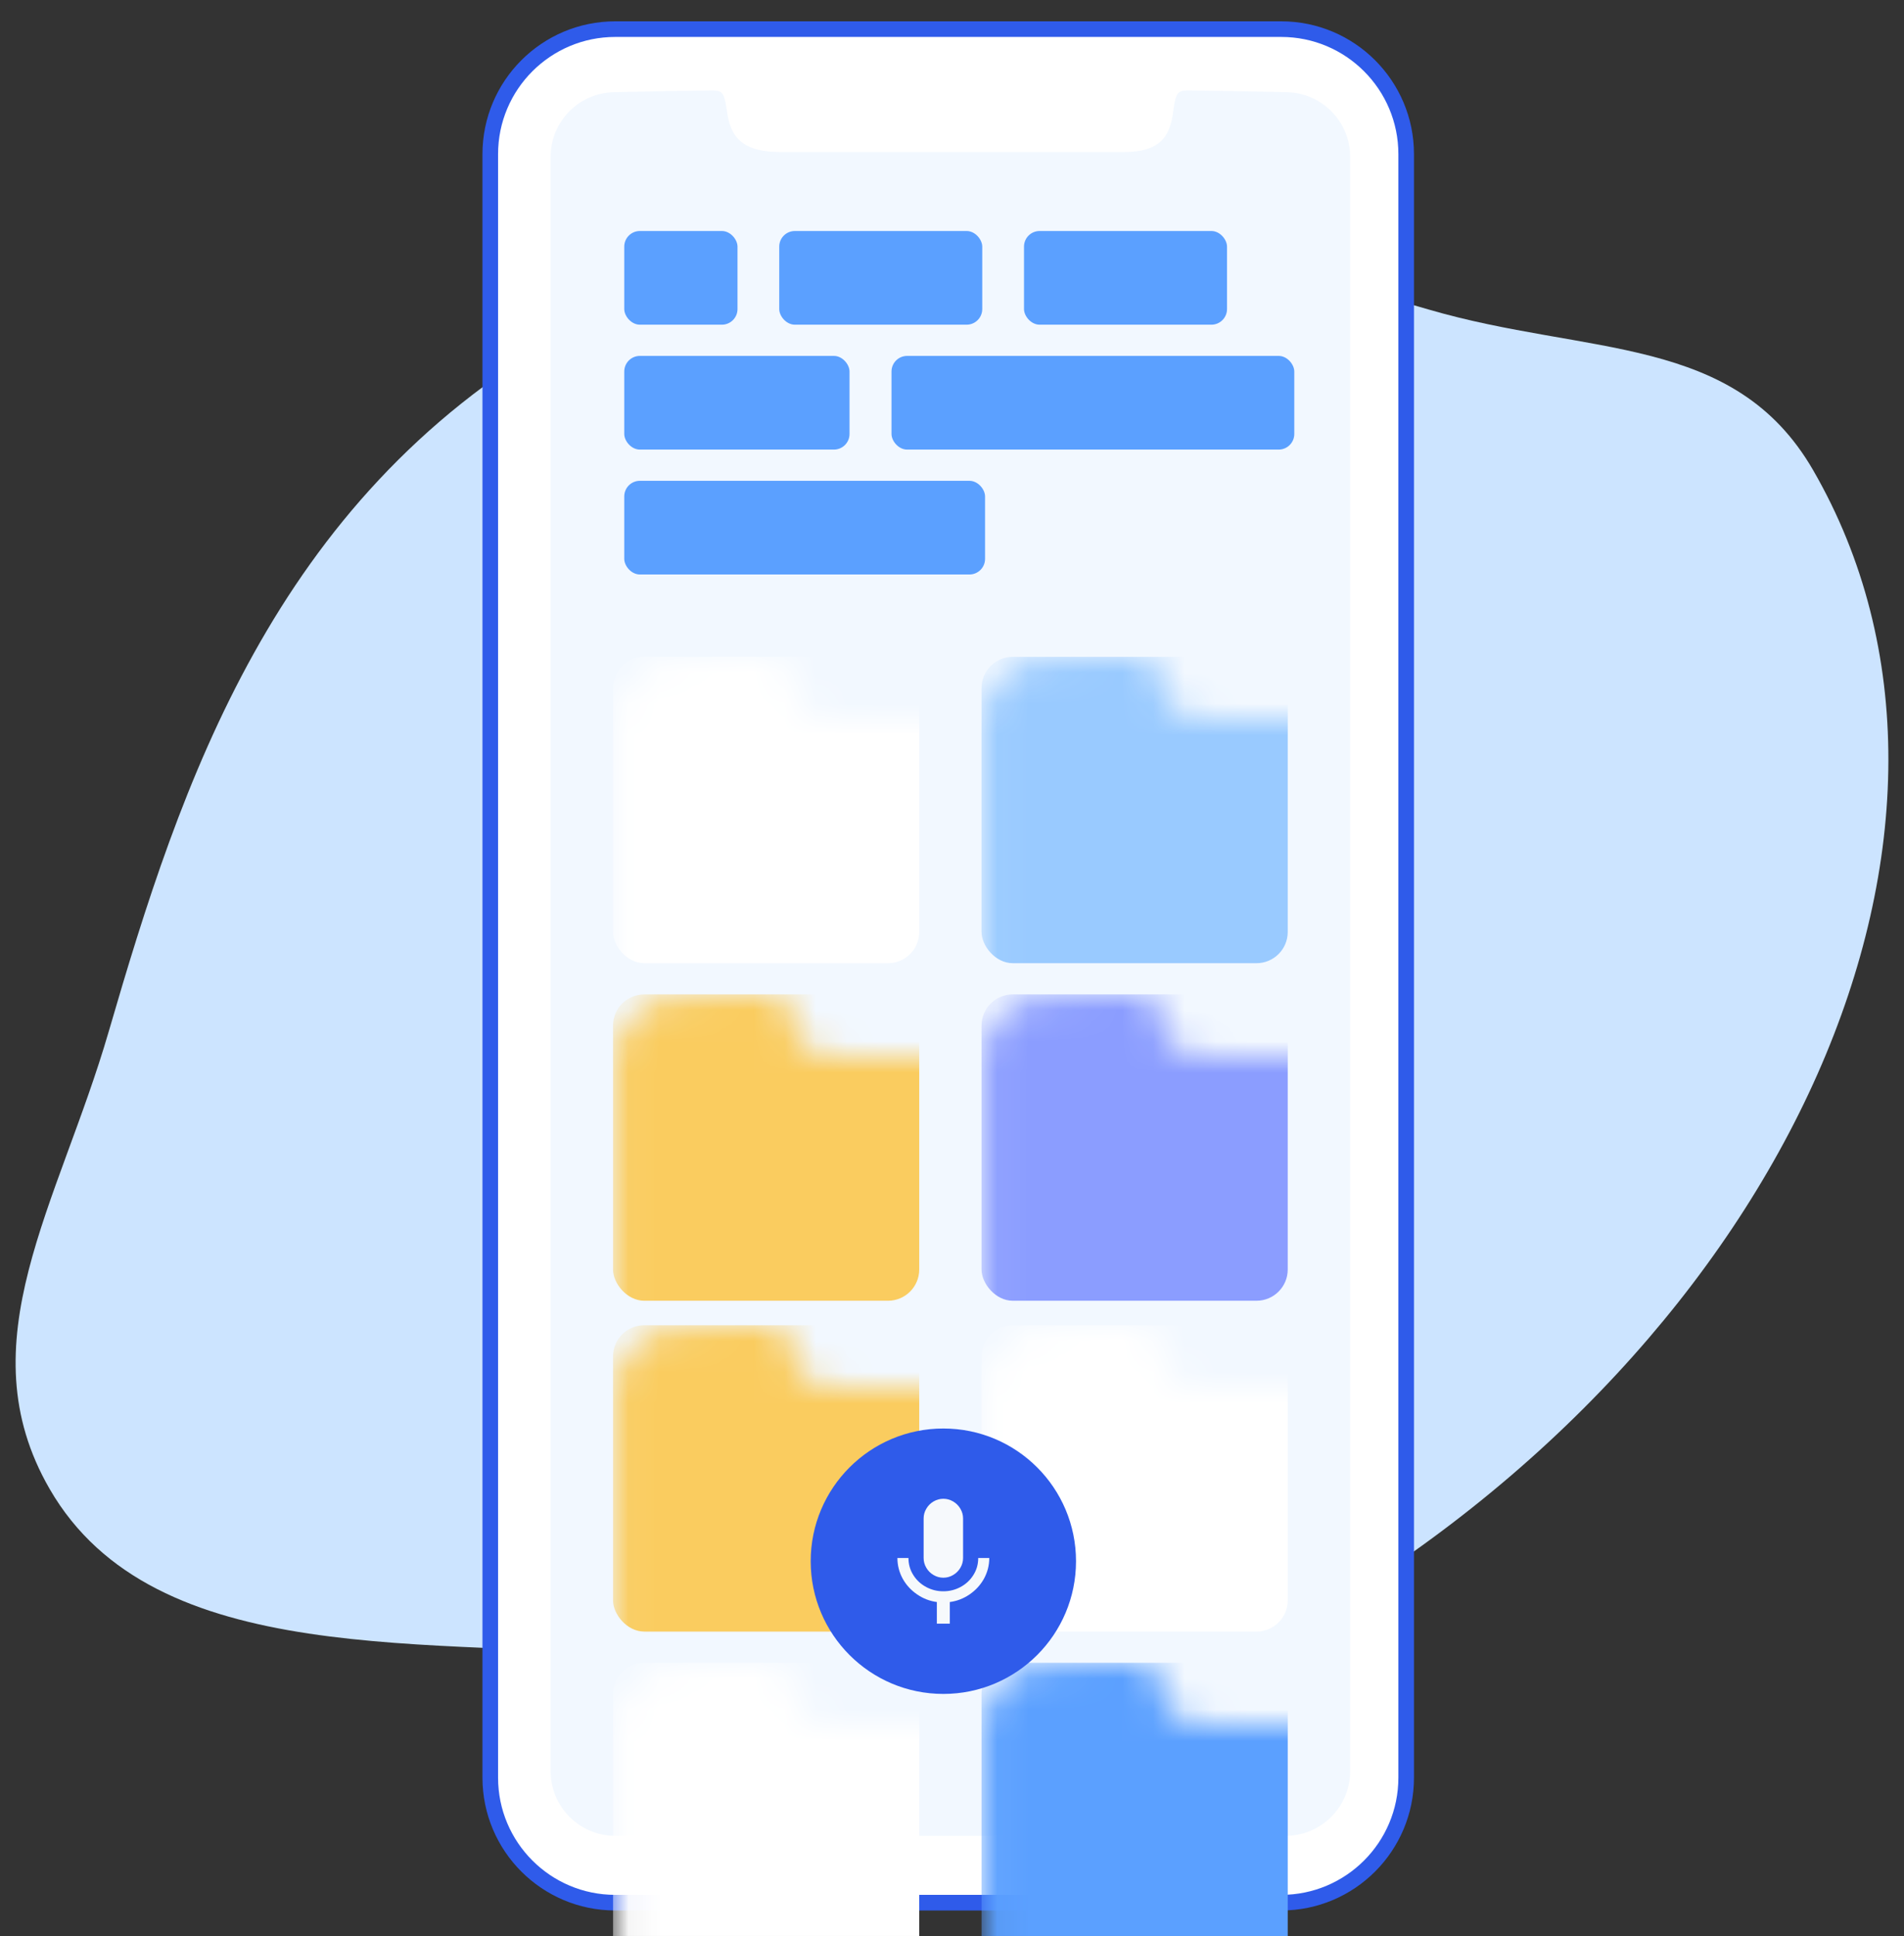 <?xml version="1.0" encoding="UTF-8"?>
<svg width="61px" height="62px" viewBox="0 0 61 62" version="1.1" xmlns="http://www.w3.org/2000/svg" xmlns:xlink="http://www.w3.org/1999/xlink">
    <rect x="0" y="0" width="61" height="62" fill="#333333" stroke="none"/>
    <title>Illustration</title>
    <defs>
        <path d="M5.137,0 C4.573,0.003 3.549,0.02 2.066,0.054 C0.952,0.079 0.06,0.98 0.042,2.091 L0.042,2.124 L0.042,53.822 C0.042,54.954 0.95,55.875 2.079,55.893 L2.113,55.893 L23.586,55.893 C24.718,55.893 25.639,54.984 25.657,53.856 L25.657,53.822 L25.657,2.125 C25.657,0.999 24.758,0.079 23.632,0.054 L22.588,0.032 C21.665,0.013 20.993,0.003 20.571,0 L20.468,0 L20.412,0 C20.14,0 20.068,0.107 20.005,0.545 L19.975,0.758 C19.969,0.801 19.964,0.831 19.956,0.871 C19.824,1.592 19.423,1.961 18.447,1.969 L7.377,1.969 C6.33,1.964 5.885,1.602 5.733,0.897 L5.72,0.835 C5.713,0.8 5.708,0.768 5.701,0.722 L5.671,0.525 C5.606,0.109 5.536,0.004 5.273,0 L5.137,0 Z" id="path-1"></path>
    </defs>
    <g id="Symbols" stroke="none" stroke-width="1" fill="none" fill-rule="evenodd">
        <g id="Dropdown/Features" transform="translate(-50, -77)">
            <g id="Dropdown">
                <g id="Features" transform="translate(49.5, 76.5)">
                    <g id="1" transform="translate(0.5, 0.501)">
                        <g id="Illustration/Dropdown/Features/NLU" transform="translate(0.5, 0.932)">
                            <g id="Image">
                                <g id="Shapes/Shape/1" transform="translate(0, 6.407)" fill="#CCE4FF">
                                    <path d="M41.234,44.632 C56.836,35.624 64.159,19.098 57.59,7.719 C55.064,3.343 50.383,4.065 45.266,2.571 C37.079,0.179 27.046,-2.116 17.445,3.428 C8.265,8.728 5.29,17.764 2.985,25.689 C1.373,31.234 -1.615,35.657 1.089,40.341 C4.452,46.165 13.283,45.071 20.775,45.741 C27.919,46.381 33.619,49.029 41.234,44.632 Z" id="Shape"></path>
                                </g>
                                <g id="Device" transform="translate(15, 0)">
                                    <path d="M25.547,0 C27.758,0 29.551,1.793 29.551,4.005 L29.551,55.995 C29.551,58.207 27.758,60 25.547,60 L4.212,60 C2,60 0.207,58.207 0.207,55.995 L0.207,4.005 C0.207,1.793 2,0 4.212,0 L25.547,0 Z" id="Shape" stroke="#2F5BEA" stroke-width="0.5" fill="#FFFFFF" fill-rule="nonzero"></path>
                                    <g id="Screen" transform="translate(2.099, 1.966)">
                                        <mask id="mask-2" fill="white">
                                            <use xlink:href="#path-1"></use>
                                        </mask>
                                        <use id="Shape" fill-opacity="0.25" fill="#CCE4FF" xlink:href="#path-1"></use>
                                        <g id="Text" mask="url(#mask-2)" fill="#5BA0FF">
                                            <g transform="translate(2.401, 4.499)" id="Rectangle">
                                                <rect x="0" y="0" width="3.628" height="3" rx="0.5"></rect>
                                                <rect x="4.965" y="0" width="6.504" height="3" rx="0.5"></rect>
                                                <rect x="12.807" y="0" width="6.504" height="3" rx="0.5"></rect>
                                                <rect x="8.562" y="4" width="12.904" height="3" rx="0.5"></rect>
                                                <rect x="-1.8189894e-12" y="4" width="7.217" height="3" rx="0.5"></rect>
                                                <rect x="0" y="8" width="11.559" height="3" rx="0.5"></rect>
                                            </g>
                                        </g>
                                        <rect id="Rectangle" fill="#FFFFFF" mask="url(#mask-2)" x="2.041" y="18.137" width="9.81" height="9.81" rx="1"></rect>
                                        <rect id="Rectangle" fill="#FACC5F" mask="url(#mask-2)" x="2.041" y="28.947" width="9.81" height="9.81" rx="1"></rect>
                                        <rect id="Rectangle" fill="#FACC5F" mask="url(#mask-2)" x="2.041" y="39.542" width="9.81" height="9.81" rx="1"></rect>
                                        <rect id="Rectangle" fill="#FFFFFF" mask="url(#mask-2)" x="2.041" y="50.352" width="9.81" height="9.81" rx="1"></rect>
                                        <rect id="Rectangle" fill="#99CAFF" mask="url(#mask-2)" x="13.847" y="18.137" width="9.81" height="9.81" rx="1"></rect>
                                        <rect id="Rectangle" fill="#8B9DFF" mask="url(#mask-2)" x="13.847" y="28.947" width="9.81" height="9.81" rx="1"></rect>
                                        <rect id="Rectangle" fill="#FFFFFF" mask="url(#mask-2)" x="13.847" y="39.542" width="9.81" height="9.81" rx="1"></rect>
                                        <rect id="Rectangle" fill="#5BA0FF" mask="url(#mask-2)" x="13.847" y="50.352" width="9.81" height="9.81" rx="1"></rect>
                                        <g id="Button" mask="url(#mask-2)">
                                            <g transform="translate(8.349, 42.849)">
                                                <circle id="Background" fill="#2F5BEA" fill-rule="evenodd" cx="4.275" cy="4.25" r="4.25"></circle>
                                                <path d="M4.275,4.778 C4.386,4.778 4.49,4.75 4.588,4.692 C4.686,4.635 4.763,4.558 4.821,4.46 C4.878,4.362 4.907,4.258 4.907,4.146 L4.907,4.146 L4.907,2.882 C4.907,2.771 4.878,2.666 4.821,2.569 C4.763,2.471 4.686,2.393 4.588,2.336 C4.49,2.279 4.386,2.25 4.275,2.25 C4.163,2.25 4.059,2.279 3.961,2.336 C3.863,2.393 3.786,2.471 3.729,2.569 C3.671,2.666 3.643,2.771 3.643,2.882 L3.643,2.882 L3.643,4.146 C3.643,4.258 3.671,4.362 3.729,4.46 C3.786,4.558 3.863,4.635 3.961,4.692 C4.059,4.75 4.163,4.778 4.275,4.778 Z M4.482,6.25 L4.482,5.557 C4.711,5.527 4.923,5.445 5.117,5.312 C5.31,5.179 5.463,5.013 5.574,4.814 C5.689,4.605 5.746,4.382 5.746,4.146 L5.746,4.146 L5.392,4.146 C5.392,4.352 5.338,4.537 5.23,4.703 C5.129,4.861 4.994,4.986 4.823,5.077 C4.653,5.168 4.47,5.213 4.275,5.213 C4.079,5.213 3.896,5.168 3.726,5.077 C3.556,4.986 3.42,4.861 3.319,4.703 C3.211,4.537 3.157,4.352 3.157,4.146 L3.157,4.146 L2.803,4.146 C2.803,4.382 2.86,4.605 2.975,4.814 C3.086,5.013 3.239,5.179 3.433,5.312 C3.627,5.445 3.838,5.527 4.067,5.557 L4.067,5.557 L4.067,6.25 L4.482,6.25 Z" id="Icon" fill="#F6F9FC" fill-rule="nonzero"></path>
                                            </g>
                                        </g>
                                    </g>
                                </g>
                            </g>
                        </g>
                    </g>
                </g>
            </g>
        </g>
    </g>
</svg>